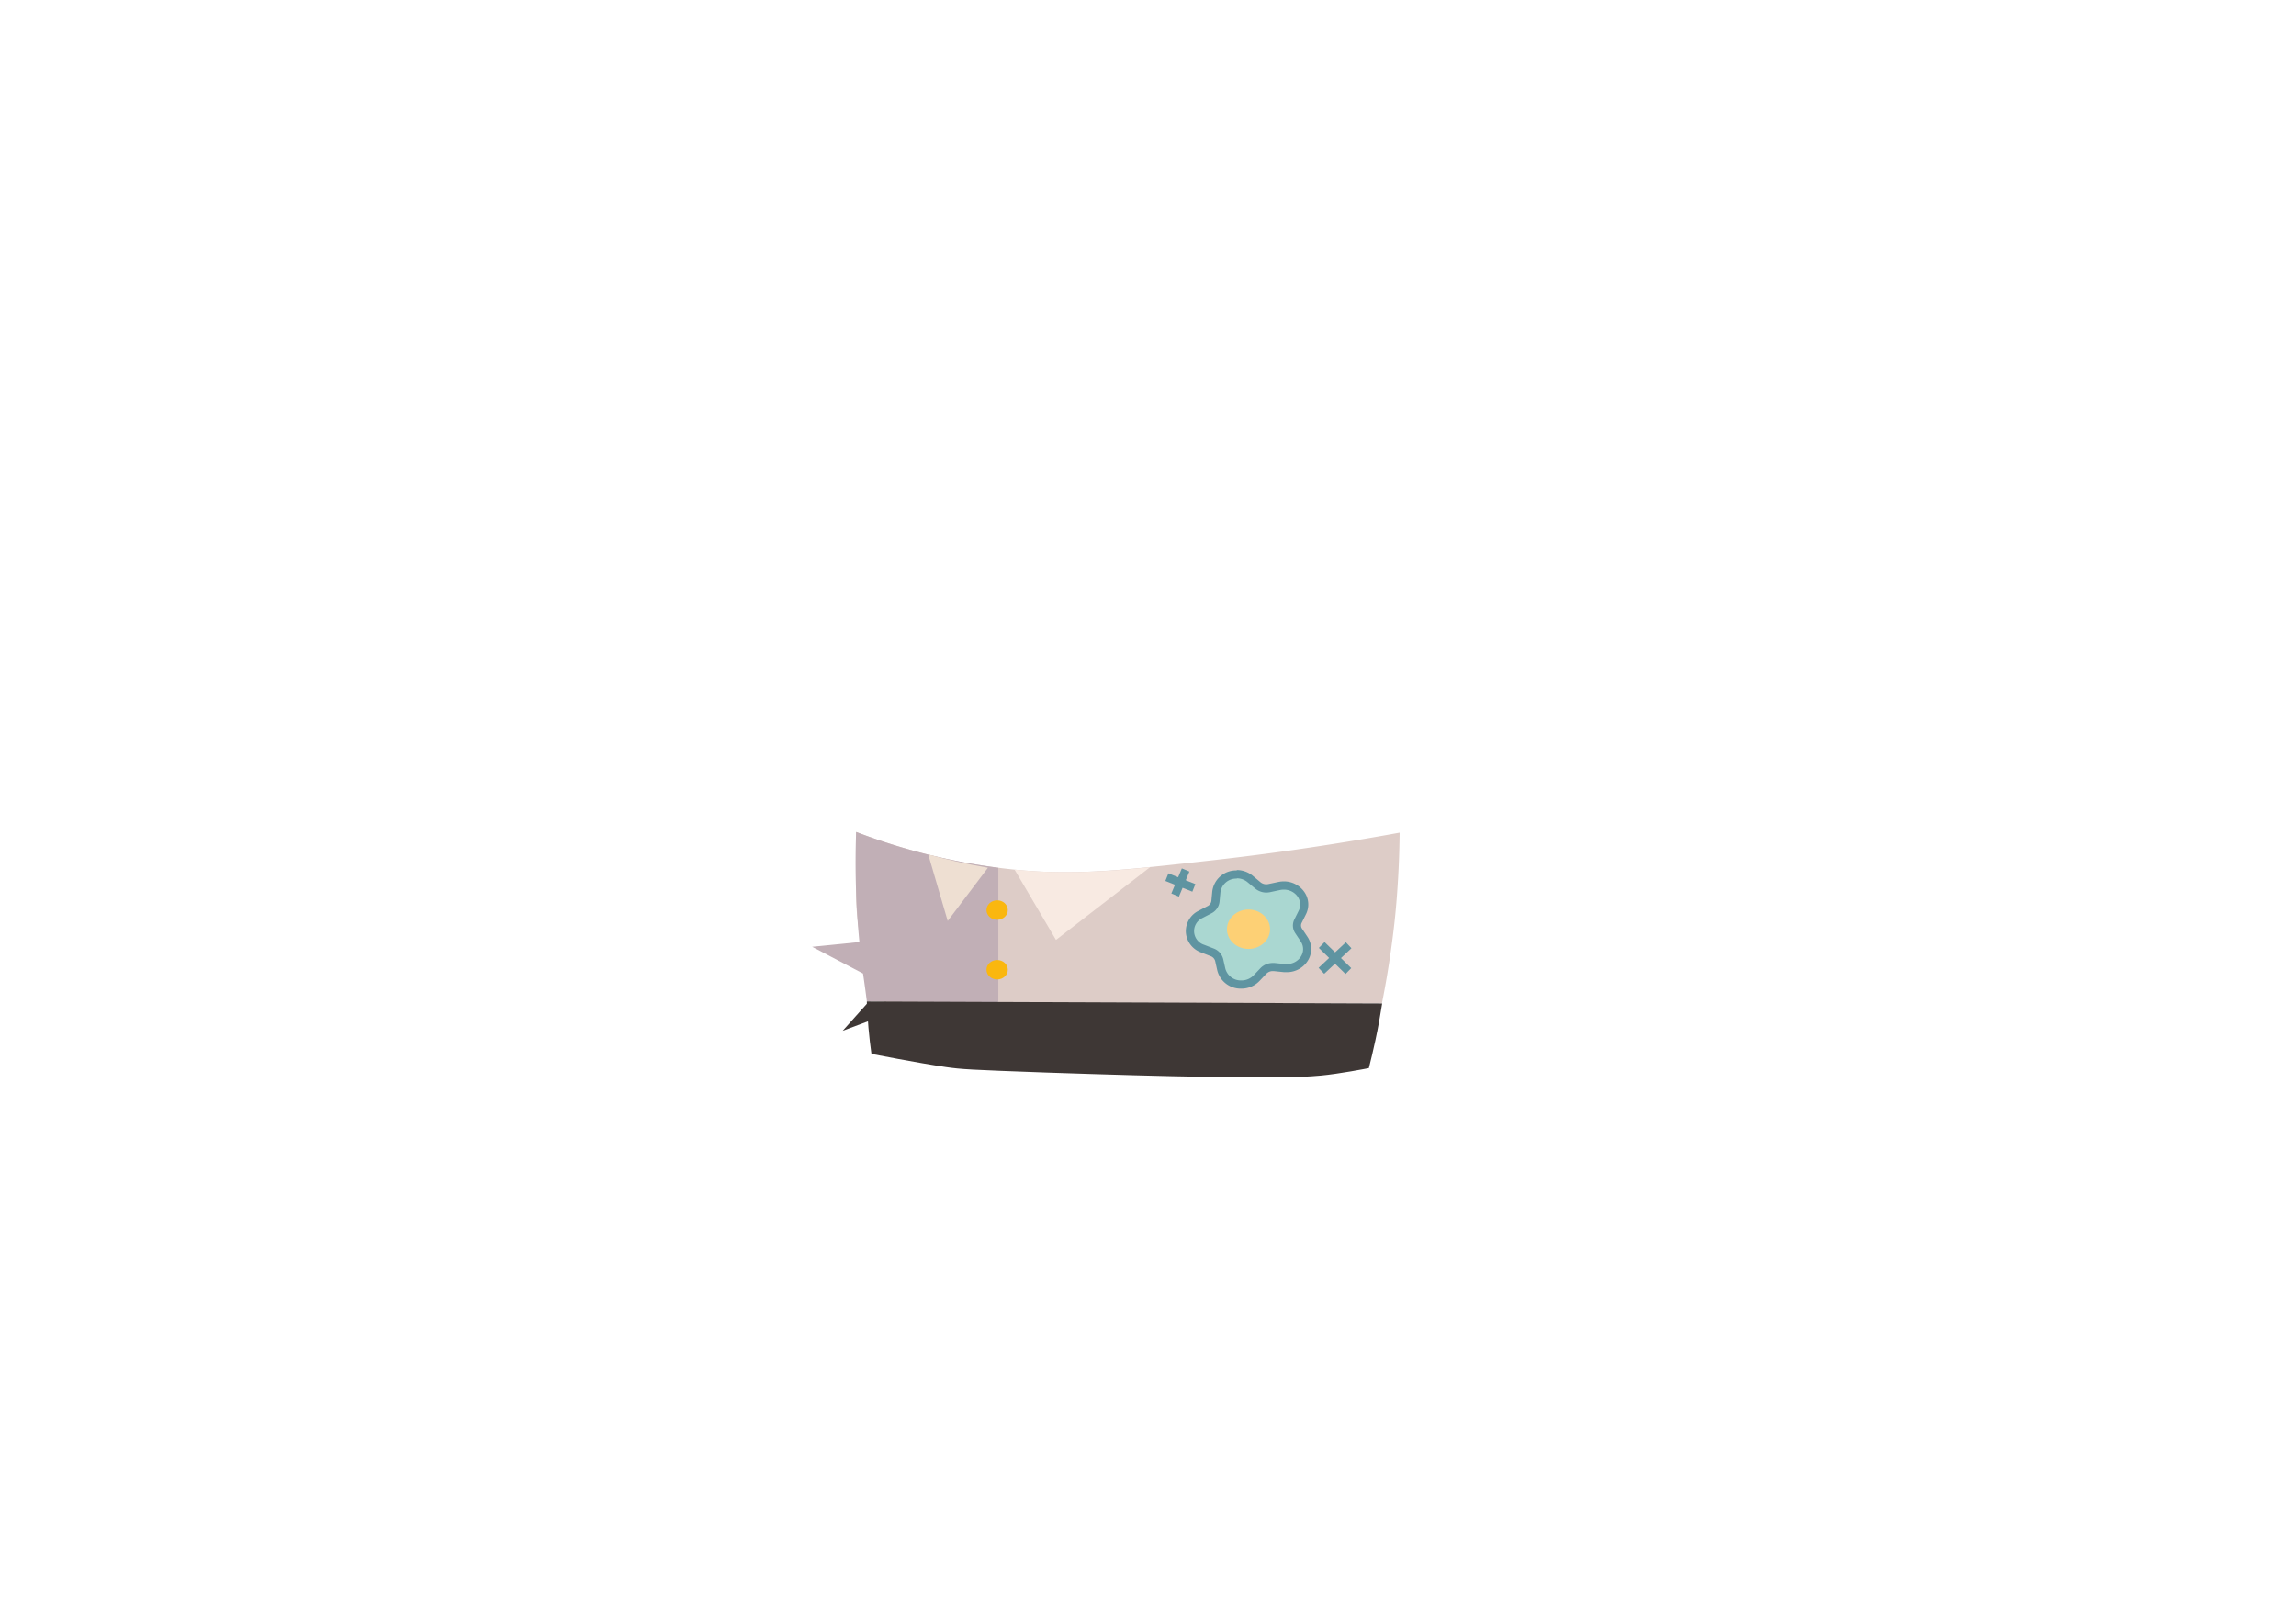 <svg id="Layer_2" data-name="Layer 2" xmlns="http://www.w3.org/2000/svg" viewBox="0 0 841.89 595.28"><defs><style>.cls-1{fill:#ddccc7;}.cls-2{fill:#c1afb6;}.cls-3{fill:#f8eae2;}.cls-4{fill:#eedfd2;}.cls-5{fill:#fab70f;}.cls-6{fill:#aad7d1;}.cls-7{fill:#5f94a1;}.cls-8{fill:#fdd075;}.cls-9{fill:#e94e48;stroke:#5f94a1;stroke-miterlimit:10;stroke-width:3px;}.cls-10{fill:#3e3735;}</style></defs><title>costume_2.3-01</title><g id="costume_2.3"><path class="cls-1" d="M512.65,321.94c.4-6.79.52-12.51.56-16.68-27.33,5-50.41,8.07-67.52,10-34.05,3.85-51.53,5.76-73.67,3.55A225.94,225.94,0,0,1,313.93,305V327.4a81.32,81.32,0,0,0,10.33,40.14l182.46.3c1.43-7.1,2.49-13.6,3.3-19.36C511.29,339.41,512.06,332.15,512.65,321.94Z"/><path class="cls-2" d="M313.93,305c-.26,7.07-.29,14.56,0,22.43.22,6.21.64,12.18,1.2,17.93l-17.33,1.75,18.65,9.8q.39,2.6.75,5.25c.24,1.69.45,3.37.66,5l48.2.38V318.13A226.45,226.45,0,0,1,313.93,305Z"/><path class="cls-3" d="M387.21,344.58l34.56-26.71c-11,1.27-19.77,1.69-25.87,1.82-8.64.18-14.67-.17-16.58-.28-3-.18-5.48-.41-7.3-.59Z"/><path class="cls-4" d="M347.5,337.64l14.75-19.52c-7.95-1.36-15.28-3.06-21.89-4.88Z"/><ellipse class="cls-5" cx="365.63" cy="333.64" rx="3.91" ry="3.57"/><ellipse class="cls-5" cx="365.63" cy="355.52" rx="3.91" ry="3.57"/><path class="cls-6" d="M455.16,360.84a7.35,7.35,0,0,1-7.37-5.56l-.76-3.39a4.11,4.11,0,0,0-2.61-2.87l-3.5-1.36a7,7,0,0,1-4.6-6.08,6.82,6.82,0,0,1,3.84-6.45l3.29-1.71a4,4,0,0,0,2.22-3.1l.32-3.45a7.3,7.3,0,0,1,7.5-6.37,7.66,7.66,0,0,1,5,1.79l2.8,2.34a4.83,4.83,0,0,0,3.09,1.09,5.17,5.17,0,0,0,1-.11l3.69-.78a8.28,8.28,0,0,1,1.71-.18,7.6,7.6,0,0,1,6.46,3.51,6.45,6.45,0,0,1,.3,6.4L476,337.71a3.6,3.6,0,0,0,.23,3.6l2,3a6.53,6.53,0,0,1,.32,6.76,7.53,7.53,0,0,1-6.68,3.86,8.51,8.51,0,0,1-.86,0l-3.77-.39a4.36,4.36,0,0,0-.51,0,4.74,4.74,0,0,0-3.44,1.42l-2.49,2.62A7.61,7.61,0,0,1,455.16,360.84Z"/><path class="cls-7" d="M453.49,322a6.18,6.18,0,0,1,4,1.45l2.8,2.33a6.36,6.36,0,0,0,4.05,1.44,6.88,6.88,0,0,0,1.35-.14l3.69-.79a6.85,6.85,0,0,1,1.4-.14c4.18,0,7.27,4,5.42,7.74l-1.57,3.16a5,5,0,0,0,.32,5.08l2,3c2.44,3.7-.55,8.3-5.1,8.3l-.7,0-3.77-.39a5.12,5.12,0,0,0-.67,0,6.24,6.24,0,0,0-4.53,1.89l-2.49,2.62a6.15,6.15,0,0,1-4.49,1.89,5.89,5.89,0,0,1-5.91-4.39l-.76-3.39a5.59,5.59,0,0,0-3.53-3.94l-3.49-1.35a5.28,5.28,0,0,1-.62-9.81l3.29-1.71a5.46,5.46,0,0,0,3-4.29l.33-3.45a5.82,5.82,0,0,1,6-5m0-3a8.79,8.79,0,0,0-9,7.73l-.33,3.45a2.47,2.47,0,0,1-1.41,1.91l-3.29,1.71a8.32,8.32,0,0,0-4.65,7.86,8.43,8.43,0,0,0,5.56,7.4l3.5,1.36a2.63,2.63,0,0,1,1.69,1.8l.76,3.39a8.84,8.84,0,0,0,8.83,6.73,9.11,9.11,0,0,0,6.67-2.83l2.48-2.61a3.25,3.25,0,0,1,2.36-1l.36,0,3.77.39c.34,0,.68,0,1,0a9,9,0,0,0,8-4.65,8,8,0,0,0-.39-8.3l-2-3a2.06,2.06,0,0,1-.14-2.1l1.57-3.15a7.94,7.94,0,0,0-.36-7.86,9.11,9.11,0,0,0-7.74-4.22,9.9,9.9,0,0,0-2,.21l-3.69.78a3.63,3.63,0,0,1-.73.08,3.33,3.33,0,0,1-2.12-.74l-2.8-2.34a9.29,9.29,0,0,0-5.94-2.14Z"/><ellipse class="cls-8" cx="457.8" cy="340.67" rx="7.9" ry="7.22"/><line class="cls-9" x1="434.74" y1="318.94" x2="430.89" y2="328.14"/><line class="cls-9" x1="427.87" y1="321.57" x2="437.76" y2="325.51"/><line class="cls-9" x1="494.52" y1="346.54" x2="484.53" y2="355.91"/><line class="cls-9" x1="484.64" y1="346.45" x2="494.42" y2="356"/><path class="cls-10" d="M317.86,367.16l0,.84L309,377.9l9.27-3.47q.07,1.2.18,2.43c.29,3.33.66,6.51,1.09,9.52,0,0,17,3.33,27.32,4.83,5.63.82,8.76,1,36.61,2,23.4.79,42.71,1.35,59.47,1.6,18.19.26,21.86,0,30.63,0,2,0,3.83,0,5.79-.13,0,0,2.36-.11,5-.36,6.72-.63,16.61-2.54,17.57-2.73q1.26-4.95,2.41-10.29c1-4.64,1.8-9.12,2.46-13.41Z"/></g></svg>